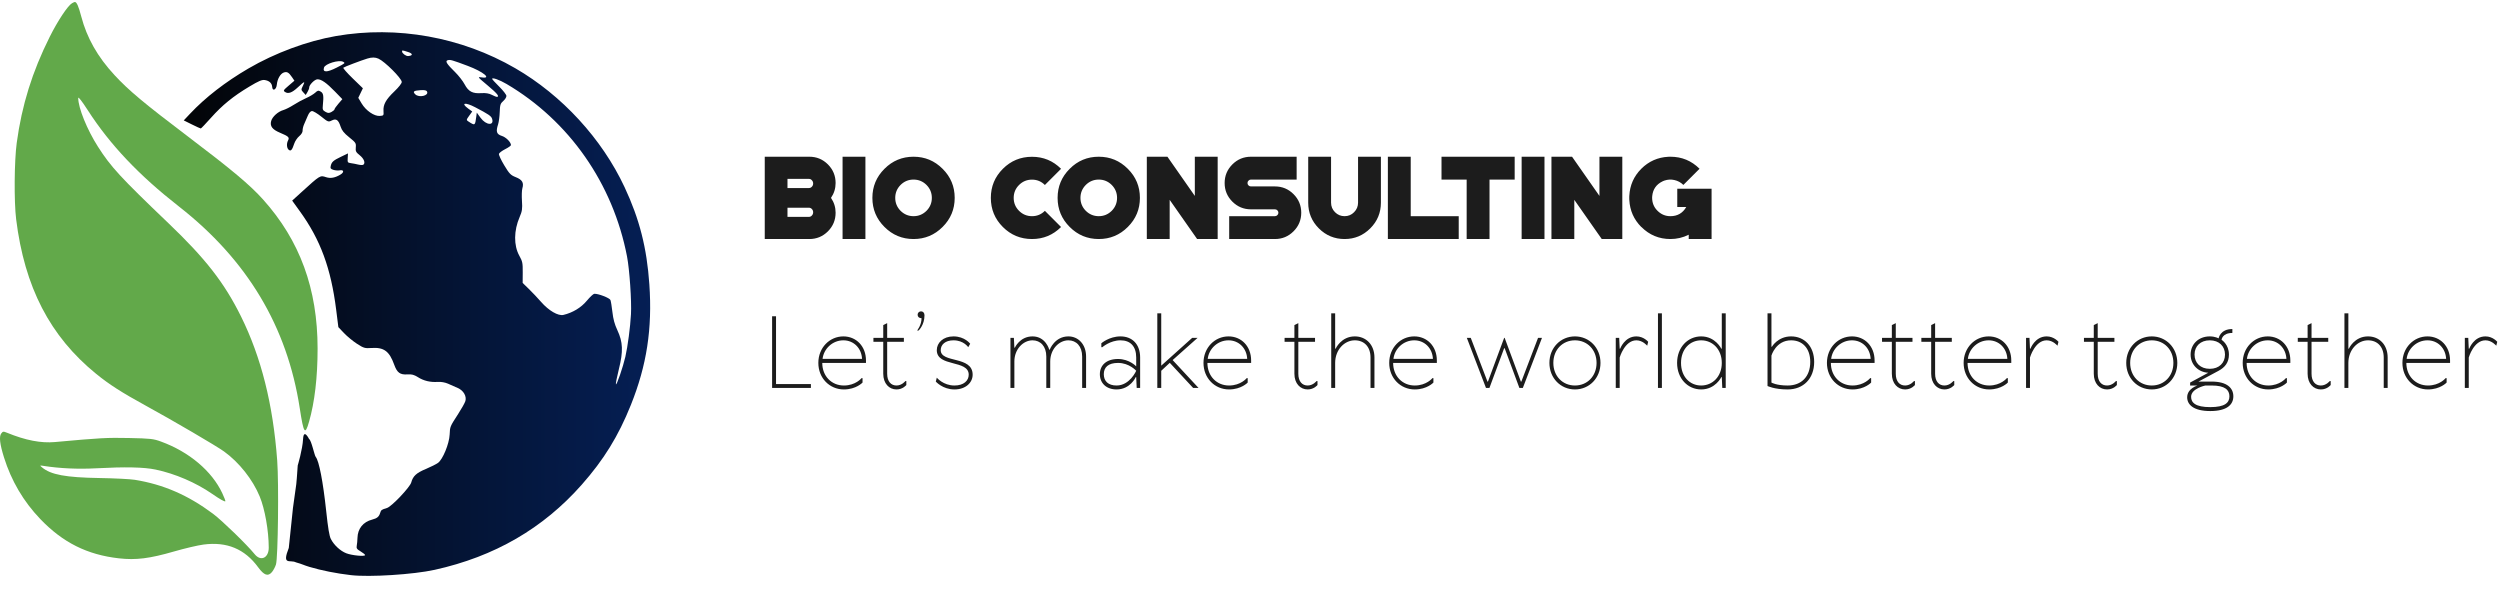 <svg width="509" height="120" viewBox="0 0 509 120" fill="none" xmlns="http://www.w3.org/2000/svg">
<path fill-rule="evenodd" clip-rule="evenodd" d="M14.652 0.663C13.79 1.17 11.751 4.247 10.13 7.486C6.557 14.626 4.447 21.408 3.405 29.1C2.906 32.788 2.843 41.056 3.287 44.636C5 58.464 10.178 68.469 19.58 76.119C22.229 78.275 24.778 79.91 29.626 82.564C35.285 85.663 44.051 90.792 45.613 91.919C48.687 94.137 51.457 97.634 52.882 101.097C53.931 103.647 54.704 108.026 54.717 111.486C54.725 113.604 53.094 114.372 51.852 112.834C50.301 110.913 45.213 105.977 43.353 104.591C38.275 100.802 33.257 98.626 27.444 97.689C26.51 97.539 23.291 97.376 20.291 97.328C13.353 97.217 10.319 96.652 8.531 95.138C8.063 94.742 8.075 94.732 8.895 94.86C12.202 95.375 15.894 95.543 19.563 95.346C25.52 95.027 29.312 95.109 31.687 95.608C35.664 96.444 39.869 98.251 43.206 100.558C44.808 101.666 45.749 102.193 45.883 102.058C45.936 102.005 45.656 101.272 45.262 100.43C43.143 95.901 38.508 91.992 32.778 89.902C31.23 89.337 30.658 89.274 26.273 89.179C21.809 89.084 20.318 89.165 11.198 90C8.345 90.261 5.205 89.652 1.419 88.103C0.682 87.802 0.58 87.816 0.25 88.263C-0.213 88.889 -0.037 90.407 0.813 93.126C2.303 97.893 4.774 102.093 8.192 105.664C12.786 110.464 17.751 112.948 24.213 113.677C27.684 114.069 30.466 113.722 35.445 112.277C37.579 111.657 40.27 111.026 41.425 110.873C46.181 110.245 49.829 111.76 52.561 115.499C53.759 117.137 54.562 117.421 55.358 116.486C55.662 116.128 56.036 115.422 56.19 114.917C56.606 113.549 56.784 98.41 56.439 93.761C55.59 82.32 53.185 72.744 49.073 64.432C45.691 57.597 41.882 52.697 34.344 45.49C24.486 36.064 22.576 33.99 19.934 29.851C17.717 26.376 15.926 21.951 15.926 19.949C15.926 19.624 16.669 20.577 17.893 22.473C22.416 29.479 28.284 35.675 36.415 42.03C50.344 52.917 58.479 66.498 61.033 83.132C61.826 88.295 62.107 88.703 62.921 85.874C64.069 81.883 64.662 76.803 64.662 70.971C64.662 58.816 61.062 48.974 53.558 40.614C50.914 37.669 47.217 34.568 38.278 27.8C29.294 20.998 26.199 18.41 23.291 15.265C19.873 11.57 17.686 7.713 16.55 3.378C15.994 1.256 15.607 0.386 15.23 0.404C15.146 0.409 14.886 0.525 14.652 0.663Z" fill="#62A94A"/>
<path fill-rule="evenodd" clip-rule="evenodd" d="M68.417 7.334C62.583 8.344 55.985 10.787 50.603 13.93C45.867 16.695 41.829 19.824 38.675 23.173L37.413 24.513L39.079 25.34C39.995 25.796 40.808 26.164 40.884 26.158C40.96 26.153 41.898 25.168 42.968 23.97C45.268 21.394 47.477 19.597 50.769 17.627C52.664 16.493 53.328 16.209 53.891 16.293C54.822 16.432 55.364 16.928 55.416 17.688C55.483 18.663 56.267 18.273 56.364 17.215C56.471 16.065 57.099 14.986 57.796 14.756C58.447 14.541 58.803 14.749 59.469 15.733L59.943 16.433L58.768 17.439C57.669 18.38 57.623 18.465 58.068 18.748C58.703 19.153 59.48 18.865 60.617 17.803C62.001 16.512 62.178 16.448 61.702 17.41C61.282 18.26 61.283 18.293 61.758 18.809L62.244 19.337L62.606 18.728C62.806 18.393 62.96 17.994 62.95 17.842C62.914 17.329 64.022 16.19 64.595 16.15C65.379 16.095 66.448 16.834 68.206 18.647L69.701 20.189L68.897 21.123C68.454 21.637 68.098 22.146 68.106 22.255C68.113 22.363 67.843 22.603 67.506 22.788C67.001 23.065 66.781 23.061 66.262 22.767C65.698 22.447 65.643 22.303 65.736 21.384C65.928 19.477 65.845 18.971 65.287 18.647C64.819 18.375 64.69 18.402 64.162 18.886C63.833 19.187 63.003 19.678 62.318 19.979C61.632 20.279 60.496 20.895 59.793 21.349C59.09 21.802 58.141 22.28 57.684 22.411C56.598 22.722 55.446 23.763 55.207 24.647C54.928 25.683 55.442 26.366 56.988 27.017C58.761 27.762 58.977 27.969 58.646 28.598C58.297 29.261 58.379 30.204 58.812 30.52C59.235 30.827 59.477 30.54 59.916 29.218C60.081 28.72 60.537 28.045 60.93 27.718C61.355 27.365 61.631 26.907 61.61 26.591C61.591 26.298 61.73 25.715 61.919 25.297C62.109 24.879 62.441 24.11 62.656 23.589C62.902 22.994 63.218 22.629 63.505 22.609C63.757 22.591 64.61 23.096 65.4 23.731C66.779 24.839 66.867 24.872 67.538 24.533C68.449 24.075 68.898 24.384 69.349 25.779C69.6 26.556 70.035 27.097 71.102 27.956C72.436 29.03 72.516 29.152 72.439 29.998C72.367 30.797 72.457 30.979 73.247 31.614C74.111 32.311 74.446 33.193 73.974 33.535C73.847 33.628 73.382 33.616 72.941 33.508C72.501 33.4 71.823 33.269 71.436 33.217C70.779 33.129 70.736 33.061 70.792 32.178L70.852 31.233L69.414 31.923C67.843 32.676 67.52 32.97 67.331 33.815C67.229 34.272 67.333 34.415 67.889 34.586C68.265 34.701 68.839 34.743 69.165 34.681C70.005 34.518 70.114 35.06 69.336 35.533C68.234 36.204 67.29 36.375 66.373 36.071C65.166 35.67 65.2 35.65 61.345 39.155L59.486 40.845L61.103 43.087C65.247 48.83 67.388 54.653 68.442 63.043L68.89 66.605L70.042 67.817C70.675 68.484 71.864 69.463 72.682 69.992C74.044 70.872 74.291 70.945 75.602 70.853C78.157 70.674 79.267 71.485 80.263 74.258C80.849 75.889 81.462 76.333 82.978 76.227C83.817 76.168 84.326 76.304 85.086 76.789C86.259 77.537 87.622 77.862 89.153 77.756C89.805 77.711 90.652 77.863 91.242 78.131C91.787 78.378 92.664 78.765 93.19 78.991C94.36 79.492 95.047 80.669 94.75 81.662C94.643 82.021 93.98 83.205 93.277 84.293C91.593 86.903 91.629 86.816 91.549 88.484C91.46 90.357 90.152 93.538 89.183 94.238C88.801 94.514 87.681 95.076 86.694 95.488C84.774 96.289 84.08 96.93 83.731 98.225C83.467 99.204 79.722 103.15 78.799 103.422C77.698 103.746 77.582 103.829 77.405 104.42C77.172 105.199 76.776 105.532 75.779 105.788C73.926 106.262 72.827 107.634 72.781 109.528C72.769 110.034 72.704 110.737 72.637 111.09C72.533 111.634 72.651 111.811 73.415 112.263C73.91 112.555 74.322 112.889 74.331 113.005C74.357 113.351 71.644 113.095 70.495 112.644C69.28 112.167 67.996 110.976 67.363 109.74C67.05 109.129 66.785 107.539 66.41 104.021C65.776 98.078 64.95 93.813 64.278 93.024C64.014 92.714 63.408 89.639 62.92 89.373C62.92 89.373 61.829 87.167 61.708 89.373C61.587 91.579 60.617 94.765 60.617 94.765C60.253 99.79 60.517 97.025 59.647 103.422C59.586 103.867 58.867 111.08 58.798 111.554C57.344 115.23 59.041 113.882 60.253 114.495C61.587 114.863 61.767 115.048 63.001 115.419C65.425 116.147 68.508 116.76 71.459 117.099C75.269 117.538 84.176 116.972 88.493 116.017C100.683 113.32 110.577 107.593 118.453 98.672C122.938 93.593 125.893 88.799 128.428 82.491C131.686 74.384 132.832 66.927 132.209 57.896C131.697 50.467 130.2 44.597 127.164 38.108C122.549 28.242 114.426 19.405 104.903 13.889C93.938 7.538 80.834 5.184 68.417 7.334ZM83.094 10.592C84.097 10.919 84.096 11.334 83.092 11.413C82.658 11.448 81.885 10.878 81.86 10.504C81.839 10.202 81.91 10.207 83.094 10.592ZM77.057 11.944C78.346 12.52 81.746 15.912 81.798 16.676C81.817 16.952 81.208 17.734 80.293 18.61C78.552 20.273 77.99 21.295 78.081 22.626C78.141 23.511 78.112 23.548 77.317 23.604C76.189 23.683 74.502 22.522 73.631 21.068L72.945 19.921L73.414 18.946L73.883 17.971L71.81 15.964C70.67 14.86 69.81 13.879 69.899 13.785C70.043 13.632 73.58 12.285 74.798 11.919C75.731 11.639 76.39 11.646 77.057 11.944ZM69.862 12.58C70.338 12.84 70.297 12.877 68.561 13.76C66.553 14.781 65.656 14.781 65.966 13.758C66.202 12.977 69.025 12.124 69.862 12.58ZM95.201 13.401C98.392 14.593 100.213 16.09 98.068 15.756C97.174 15.617 97.19 15.64 99.271 17.384C101.231 19.026 101.766 19.681 101.184 19.721C101.054 19.731 100.577 19.544 100.124 19.306C99.575 19.018 98.873 18.903 98.02 18.962C96.219 19.087 95.38 18.648 94.593 17.166C94.233 16.489 93.357 15.367 92.648 14.674C90.951 13.017 90.586 12.433 91.142 12.265C91.659 12.109 92.006 12.206 95.201 13.401ZM103.131 17.095C115.896 24.614 124.805 37.371 127.664 52.223C128.172 54.866 128.612 61.28 128.468 63.962C128.328 66.582 127.81 70.508 127.326 72.627C126.844 74.737 125.53 78.557 125.398 78.233C125.342 78.095 125.615 76.704 126.005 75.141C126.909 71.515 126.837 69.671 125.692 67.218C125.132 66.019 124.853 64.993 124.689 63.543C124.564 62.436 124.384 61.331 124.288 61.086C124.122 60.66 121.788 59.76 120.995 59.816C120.796 59.83 120.113 60.468 119.476 61.235C118.319 62.628 116.621 63.657 114.728 64.113C113.649 64.373 111.734 63.262 110.161 61.463C109.48 60.685 108.358 59.498 107.668 58.827L106.414 57.605L106.428 55.477C106.441 53.518 106.385 53.246 105.726 52.05C104.576 49.961 104.603 46.947 105.797 44.19C106.309 43.008 106.381 42.514 106.272 40.92C106.202 39.887 106.238 38.73 106.352 38.347C106.692 37.211 106.329 36.591 105.025 36.077C103.972 35.662 103.719 35.403 102.661 33.654C102.009 32.576 101.526 31.527 101.588 31.323C101.649 31.119 102.229 30.685 102.876 30.358C103.522 30.032 104.044 29.659 104.035 29.529C103.992 28.908 103.023 27.943 102.169 27.671C101.098 27.33 100.928 26.801 101.412 25.32C101.564 24.854 101.714 23.722 101.745 22.804C101.794 21.344 101.884 21.064 102.469 20.559C102.837 20.242 103.123 19.774 103.106 19.519C103.088 19.263 102.43 18.419 101.643 17.642C100.856 16.866 100.207 16.156 100.2 16.064C100.174 15.713 101.689 16.246 103.131 17.095ZM86.952 18.658C87.332 19.484 85.316 19.949 84.557 19.21C83.976 18.646 84.208 18.457 85.602 18.359C86.456 18.299 86.824 18.381 86.952 18.658ZM96.726 21.826C99.459 23.252 100.002 23.619 100.184 24.166C100.679 25.655 98.961 25.522 97.843 23.986L97.074 22.929L96.969 23.748C96.73 25.603 96.715 25.612 95.371 24.735C94.922 24.443 94.929 24.392 95.524 23.567L96.146 22.704L95.326 22.104C93.747 20.949 94.687 20.763 96.726 21.826Z" fill="url(#paint0_linear_239_562)"/>
<path d="M160.332 44.155V42.292H164.703C164.938 42.292 165.137 42.382 165.301 42.561C165.473 42.741 165.559 42.96 165.559 43.218C165.559 43.475 165.473 43.694 165.301 43.874C165.137 44.061 164.938 44.155 164.703 44.155H160.332ZM160.332 36.421H164.703C164.938 36.421 165.137 36.514 165.301 36.702C165.473 36.882 165.559 37.1 165.559 37.358C165.559 37.616 165.473 37.835 165.301 38.014C165.137 38.194 164.938 38.284 164.703 38.284H160.332V36.421ZM170.129 43.311C170.129 42.21 169.816 41.202 169.191 40.288C169.816 39.374 170.129 38.366 170.129 37.264C170.129 35.788 169.609 34.526 168.57 33.479C167.523 32.432 166.262 31.909 164.785 31.909H155.703V48.667H164.785C166.262 48.667 167.523 48.143 168.57 47.096C169.609 46.05 170.129 44.788 170.129 43.311ZM171.547 48.667H176.199V31.909H171.547V48.667ZM185.996 36.561C187.02 36.561 187.898 36.925 188.633 37.651C189.359 38.386 189.723 39.264 189.723 40.288C189.723 41.311 189.359 42.19 188.633 42.925C187.898 43.651 187.02 44.014 185.996 44.014C184.973 44.014 184.094 43.651 183.359 42.925C182.633 42.19 182.27 41.311 182.27 40.288C182.27 39.264 182.633 38.386 183.359 37.651C184.094 36.925 184.973 36.561 185.996 36.561ZM185.996 48.667C188.309 48.667 190.281 47.846 191.914 46.206C193.555 44.573 194.375 42.6 194.375 40.288C194.375 37.975 193.555 36.003 191.914 34.37C190.281 32.729 188.309 31.909 185.996 31.909C183.684 31.909 181.711 32.729 180.078 34.37C178.438 36.003 177.617 37.975 177.617 40.288C177.617 42.6 178.438 44.573 180.078 46.206C181.711 47.846 183.684 48.667 185.996 48.667ZM210.113 48.667C212.426 48.667 214.398 47.85 216.031 46.218L212.738 42.925C212.012 43.651 211.137 44.014 210.113 44.014C209.082 44.014 208.203 43.651 207.477 42.925C206.75 42.198 206.387 41.319 206.387 40.288C206.387 39.264 206.75 38.389 207.477 37.663C208.203 36.936 209.082 36.573 210.113 36.573C211.137 36.573 212.012 36.936 212.738 37.663L216.031 34.37C214.398 32.737 212.426 31.921 210.113 31.921C207.793 31.921 205.816 32.737 204.184 34.37C202.551 36.003 201.734 37.975 201.734 40.288C201.734 42.608 202.551 44.585 204.184 46.218C205.816 47.85 207.793 48.667 210.113 48.667ZM223.707 36.561C224.73 36.561 225.609 36.925 226.344 37.651C227.07 38.386 227.434 39.264 227.434 40.288C227.434 41.311 227.07 42.19 226.344 42.925C225.609 43.651 224.73 44.014 223.707 44.014C222.684 44.014 221.805 43.651 221.07 42.925C220.344 42.19 219.98 41.311 219.98 40.288C219.98 39.264 220.344 38.386 221.07 37.651C221.805 36.925 222.684 36.561 223.707 36.561ZM223.707 48.667C226.02 48.667 227.992 47.846 229.625 46.206C231.266 44.573 232.086 42.6 232.086 40.288C232.086 37.975 231.266 36.003 229.625 34.37C227.992 32.729 226.02 31.909 223.707 31.909C221.395 31.909 219.422 32.729 217.789 34.37C216.148 36.003 215.328 37.975 215.328 40.288C215.328 42.6 216.148 44.573 217.789 46.206C219.422 47.846 221.395 48.667 223.707 48.667ZM243.266 31.909V39.889L237.688 31.909H233.492V48.667H238.145V40.686L243.734 48.667H247.918V31.909H243.266ZM259.578 42.62C259.773 42.62 259.938 42.686 260.07 42.819C260.211 42.96 260.281 43.124 260.281 43.311C260.281 43.507 260.211 43.671 260.07 43.803C259.938 43.944 259.773 44.014 259.578 44.014H250.262V48.667H259.578C261.055 48.667 262.316 48.143 263.363 47.096C264.41 46.05 264.934 44.788 264.934 43.311C264.934 41.835 264.41 40.573 263.363 39.526C262.316 38.479 261.055 37.956 259.578 37.956H254.691C254.496 37.956 254.332 37.889 254.199 37.757C254.059 37.616 253.988 37.452 253.988 37.264C253.988 37.069 254.059 36.905 254.199 36.772C254.332 36.632 254.496 36.561 254.691 36.561H263.996V31.909H254.691C253.215 31.909 251.953 32.432 250.906 33.479C249.859 34.526 249.336 35.788 249.336 37.264C249.336 38.741 249.859 40.003 250.906 41.05C251.953 42.096 253.215 42.62 254.691 42.62H259.578ZM273.758 48.667C275.797 48.667 277.539 47.944 278.984 46.499C280.43 45.053 281.152 43.307 281.152 41.261V31.909H276.5V41.261C276.5 42.018 276.23 42.667 275.691 43.206C275.16 43.745 274.516 44.014 273.758 44.014C273 44.014 272.352 43.745 271.812 43.206C271.273 42.667 271.004 42.018 271.004 41.261V31.909H266.352V41.261C266.352 43.307 267.074 45.053 268.52 46.499C269.965 47.944 271.711 48.667 273.758 48.667ZM282.57 31.909V48.667H296.996V44.014H287.223V31.909H282.57ZM293.492 31.909V36.561H298.613V48.667H303.266V36.561H308.387V31.909H293.492ZM309.805 48.667H314.457V31.909H309.805V48.667ZM325.648 31.909V39.889L320.07 31.909H315.875V48.667H320.527V40.686L326.117 48.667H330.301V31.909H325.648ZM331.719 40.522C331.727 40.593 331.73 40.659 331.73 40.721C331.84 42.862 332.652 44.694 334.168 46.218L334.18 46.206C335.812 47.846 337.785 48.667 340.098 48.667C341.41 48.667 342.652 48.374 343.824 47.788V48.667H348.477V38.425H341.492V42.151H343.32C342.602 43.393 341.527 44.014 340.098 44.014C339.137 44.014 338.305 43.69 337.602 43.042C336.891 42.401 336.488 41.612 336.395 40.675C336.387 40.62 336.383 40.561 336.383 40.499V40.475C336.375 40.413 336.371 40.35 336.371 40.288C336.371 40.225 336.375 40.163 336.383 40.1V40.077C336.383 40.014 336.387 39.96 336.395 39.913V39.901C336.535 38.534 337.227 37.546 338.469 36.936C338.492 36.928 338.5 36.925 338.492 36.925C338.516 36.917 338.551 36.901 338.598 36.878C338.645 36.862 338.668 36.85 338.668 36.843C338.676 36.843 338.703 36.835 338.75 36.819C338.797 36.803 338.832 36.788 338.855 36.772C338.84 36.78 338.852 36.776 338.891 36.761C339.555 36.534 340.227 36.499 340.906 36.655C341.609 36.811 342.219 37.143 342.734 37.651L346.027 34.358C344.387 32.725 342.41 31.909 340.098 31.909C340.027 31.909 339.957 31.909 339.887 31.909C339.91 31.909 339.898 31.909 339.852 31.909C339.781 31.909 339.719 31.913 339.664 31.921C337.523 32.03 335.691 32.843 334.168 34.358C332.652 35.882 331.84 37.714 331.73 39.854C331.73 39.917 331.727 39.983 331.719 40.053V40.077C331.719 40.147 331.719 40.218 331.719 40.288C331.719 40.358 331.719 40.428 331.719 40.499V40.522Z" fill="#1C1C1C"/>
<path d="M157.2 78.99H165.1V78.19H158V64.39H157.2V78.99ZM171.813 78.49C169.313 78.49 167.413 76.59 167.413 73.89H176.313V73.39C176.313 70.49 174.313 68.49 171.713 68.49C168.913 68.49 166.613 70.79 166.613 73.89C166.613 76.99 168.913 79.29 171.813 79.29C174.313 79.29 175.613 77.89 175.613 77.89V76.99H175.412C175.412 76.99 174.213 78.49 171.813 78.49ZM167.473 73.07C167.713 70.99 169.513 69.29 171.713 69.29C173.813 69.29 175.412 70.89 175.513 73.07H167.473ZM179.829 76.09C179.829 78.09 181.029 79.29 182.529 79.29C183.829 79.29 184.529 78.39 184.529 78.39V77.59H184.329C184.329 77.59 183.629 78.49 182.529 78.49C181.429 78.49 180.629 77.69 180.629 76.09V69.59H184.029V68.79H180.629V65.79L179.829 66.19V68.79H177.829V69.59H179.829V76.09ZM188.227 64.19C188.227 63.69 187.927 63.39 187.527 63.39C187.127 63.39 186.827 63.69 186.827 64.09C186.827 64.49 187.127 64.79 187.627 64.79C187.627 66.19 186.727 67.29 186.727 67.29H187.027C187.027 67.29 188.227 66.19 188.227 64.19ZM194.131 69.29C196.231 69.29 197.131 70.69 197.131 70.69L197.531 69.99C197.531 69.99 196.431 68.49 194.131 68.49C192.031 68.49 190.731 69.79 190.731 71.29C190.731 74.79 197.231 73.19 197.231 76.29C197.231 77.49 196.231 78.49 194.331 78.49C192.031 78.49 190.731 76.89 190.731 76.89L190.531 77.69C190.531 77.69 191.931 79.29 194.331 79.29C196.631 79.29 198.031 77.89 198.031 76.29C198.031 72.39 191.531 73.99 191.531 71.29C191.531 70.19 192.431 69.29 194.131 69.29ZM213.826 73.59C213.826 71.09 215.626 69.29 217.526 69.29C219.126 69.29 220.326 70.49 220.326 72.59V78.99H221.126V72.59C221.126 70.09 219.526 68.49 217.526 68.49C214.726 68.49 213.726 71.19 213.726 71.19H213.626C213.626 71.19 212.926 68.49 210.226 68.49C207.626 68.49 206.626 70.79 206.626 70.79H206.526L206.426 68.79H205.726V78.99H206.526V73.59C206.526 71.09 208.326 69.29 210.226 69.29C211.826 69.29 213.026 70.49 213.026 72.59V78.99H213.826V73.59ZM227.332 78.49C225.632 78.49 224.732 77.59 224.732 76.19C224.732 74.79 225.632 73.89 227.632 73.89C229.932 73.89 231.332 75.49 231.332 75.49C231.332 75.49 230.032 78.49 227.332 78.49ZM228.132 68.49C225.832 68.49 224.232 69.89 224.232 69.89V70.69H224.432C224.432 70.69 226.032 69.29 228.132 69.29C230.132 69.29 231.332 70.49 231.332 72.79V74.59C231.332 74.59 229.932 73.09 227.632 73.09C225.232 73.09 223.932 74.39 223.932 76.19C223.932 77.99 225.232 79.29 227.332 79.29C230.132 79.29 231.232 76.79 231.232 76.79H231.332L231.432 78.99H232.132V72.79C232.132 70.09 230.532 68.49 228.132 68.49ZM242.928 78.99H244.028L238.748 73.31L243.828 68.79H242.728L236.428 74.45V63.79H235.628V78.99H236.428V75.49L238.168 73.87L242.928 78.99ZM250.23 78.49C247.73 78.49 245.83 76.59 245.83 73.89H254.73V73.39C254.73 70.49 252.73 68.49 250.13 68.49C247.33 68.49 245.03 70.79 245.03 73.89C245.03 76.99 247.33 79.29 250.23 79.29C252.73 79.29 254.03 77.89 254.03 77.89V76.99H253.83C253.83 76.99 252.63 78.49 250.23 78.49ZM245.89 73.07C246.13 70.99 247.93 69.29 250.13 69.29C252.23 69.29 253.83 70.89 253.93 73.07H245.89ZM263.54 76.09C263.54 78.09 264.74 79.29 266.24 79.29C267.54 79.29 268.24 78.39 268.24 78.39V77.59H268.04C268.04 77.59 267.34 78.49 266.24 78.49C265.14 78.49 264.34 77.69 264.34 76.09V69.59H267.74V68.79H264.34V65.79L263.54 66.19V68.79H261.54V69.59H263.54V76.09ZM279.838 78.99V72.79C279.838 70.19 278.138 68.49 275.838 68.49C273.038 68.49 271.938 70.99 271.938 70.99H271.838V63.79H271.038V78.99H271.838V73.89C271.838 71.19 273.738 69.29 275.838 69.29C277.738 69.29 279.038 70.59 279.038 72.79V78.99H279.838ZM288.043 78.49C285.543 78.49 283.643 76.59 283.643 73.89H292.543V73.39C292.543 70.49 290.543 68.49 287.943 68.49C285.143 68.49 282.843 70.79 282.843 73.89C282.843 76.99 285.143 79.29 288.043 79.29C290.543 79.29 291.843 77.89 291.843 77.89V76.99H291.643C291.643 76.99 290.443 78.49 288.043 78.49ZM283.703 73.07C283.943 70.99 285.743 69.29 287.943 69.29C290.043 69.29 291.643 70.89 291.743 73.07H283.703ZM306.247 68.79L302.947 77.69H302.847L299.447 68.79H298.647L302.547 78.99H303.247L306.247 70.89H306.347L309.347 78.99H310.047L313.947 68.79H313.147L309.747 77.69H309.647L306.347 68.79H306.247ZM316.26 73.89C316.26 71.19 318.16 69.29 320.66 69.29C323.16 69.29 325.06 71.19 325.06 73.89C325.06 76.59 323.16 78.49 320.66 78.49C318.16 78.49 316.26 76.59 316.26 73.89ZM325.86 73.89C325.86 70.79 323.56 68.49 320.66 68.49C317.76 68.49 315.46 70.79 315.46 73.89C315.46 76.99 317.76 79.29 320.66 79.29C323.56 79.29 325.86 76.99 325.86 73.89ZM335.568 69.59C335.568 69.59 334.668 68.49 333.168 68.49C330.768 68.49 329.868 70.99 329.868 70.99H329.768L329.668 68.79H328.968V78.99H329.768V72.79C329.768 72.79 330.768 69.29 333.168 69.29C334.468 69.29 335.368 70.39 335.368 70.39L335.568 69.59ZM338.362 63.79H337.562V78.99H338.362V63.79ZM350.556 73.89C350.556 76.69 348.656 78.49 346.356 78.49C344.056 78.49 342.256 76.69 342.256 73.89C342.256 71.09 344.056 69.29 346.356 69.29C348.656 69.29 350.556 71.09 350.556 73.89ZM350.656 78.99H351.356V63.79H350.556V70.99H350.456C350.456 70.99 349.256 68.49 346.356 68.49C343.656 68.49 341.456 70.69 341.456 73.89C341.456 77.09 343.656 79.29 346.356 79.29C349.256 79.29 350.456 76.79 350.456 76.79H350.556L350.656 78.99ZM360.666 72.39C360.666 72.39 361.566 69.29 364.666 69.29C366.966 69.29 368.566 70.89 368.566 73.69C368.566 76.69 366.766 78.49 363.966 78.49C361.666 78.49 360.666 77.89 360.666 77.89V72.39ZM363.966 79.29C367.166 79.29 369.366 77.09 369.366 73.69C369.366 70.49 367.366 68.49 364.666 68.49C361.966 68.49 360.766 70.59 360.766 70.59H360.666V63.79H359.866V78.59C359.866 78.59 361.266 79.29 363.966 79.29ZM377.164 78.49C374.664 78.49 372.764 76.59 372.764 73.89H381.664V73.39C381.664 70.49 379.664 68.49 377.064 68.49C374.264 68.49 371.964 70.79 371.964 73.89C371.964 76.99 374.264 79.29 377.164 79.29C379.664 79.29 380.964 77.89 380.964 77.89V76.99H380.764C380.764 76.99 379.564 78.49 377.164 78.49ZM372.824 73.07C373.064 70.99 374.864 69.29 377.064 69.29C379.164 69.29 380.764 70.89 380.864 73.07H372.824ZM385.18 76.09C385.18 78.09 386.38 79.29 387.88 79.29C389.18 79.29 389.88 78.39 389.88 78.39V77.59H389.68C389.68 77.59 388.98 78.49 387.88 78.49C386.78 78.49 385.98 77.69 385.98 76.09V69.59H389.38V68.79H385.98V65.79L385.18 66.19V68.79H383.18V69.59H385.18V76.09ZM393.188 76.09C393.188 78.09 394.388 79.29 395.888 79.29C397.188 79.29 397.888 78.39 397.888 78.39V77.59H397.688C397.688 77.59 396.988 78.49 395.888 78.49C394.788 78.49 393.988 77.69 393.988 76.09V69.59H397.388V68.79H393.988V65.79L393.188 66.19V68.79H391.188V69.59H393.188V76.09ZM404.996 78.49C402.496 78.49 400.596 76.59 400.596 73.89H409.496V73.39C409.496 70.49 407.496 68.49 404.896 68.49C402.096 68.49 399.796 70.79 399.796 73.89C399.796 76.99 402.096 79.29 404.996 79.29C407.496 79.29 408.796 77.89 408.796 77.89V76.99H408.596C408.596 76.99 407.396 78.49 404.996 78.49ZM400.656 73.07C400.896 70.99 402.696 69.29 404.896 69.29C406.996 69.29 408.596 70.89 408.696 73.07H400.656ZM419.103 69.59C419.103 69.59 418.203 68.49 416.703 68.49C414.303 68.49 413.403 70.99 413.403 70.99H413.303L413.203 68.79H412.503V78.99H413.303V72.79C413.303 72.79 414.303 69.29 416.703 69.29C418.003 69.29 418.903 70.39 418.903 70.39L419.103 69.59ZM426.294 76.09C426.294 78.09 427.494 79.29 428.994 79.29C430.294 79.29 430.994 78.39 430.994 78.39V77.59H430.794C430.794 77.59 430.094 78.49 428.994 78.49C427.894 78.49 427.094 77.69 427.094 76.09V69.59H430.494V68.79H427.094V65.79L426.294 66.19V68.79H424.294V69.59H426.294V76.09ZM433.702 73.89C433.702 71.19 435.602 69.29 438.102 69.29C440.602 69.29 442.502 71.19 442.502 73.89C442.502 76.59 440.602 78.49 438.102 78.49C435.602 78.49 433.702 76.59 433.702 73.89ZM443.302 73.89C443.302 70.79 441.002 68.49 438.102 68.49C435.202 68.49 432.902 70.79 432.902 73.89C432.902 76.99 435.202 79.29 438.102 79.29C441.002 79.29 443.302 76.99 443.302 73.89ZM446.009 72.19C446.009 74.29 447.609 75.79 449.609 75.89L445.909 77.89V78.49H447.409C447.409 78.49 445.309 79.09 445.309 80.89C445.309 82.39 446.609 83.69 450.009 83.69C453.409 83.69 454.709 82.39 454.709 80.69C454.709 78.99 453.409 77.69 450.309 77.69H447.609L451.709 75.49C453.009 74.79 453.809 73.79 453.809 72.19C453.809 70.09 452.309 69.19 452.309 69.19C452.309 69.19 452.409 67.79 454.509 67.79V66.99C452.009 66.99 451.709 68.89 451.709 68.89C451.709 68.89 451.009 68.49 449.909 68.49C447.609 68.49 446.009 70.09 446.009 72.19ZM446.809 72.19C446.809 70.49 448.009 69.29 449.909 69.29C451.809 69.29 453.009 70.49 453.009 72.19C453.009 73.89 451.809 75.09 449.909 75.09C448.009 75.09 446.809 73.89 446.809 72.19ZM453.909 80.69C453.909 81.99 453.009 82.89 450.009 82.89C447.009 82.89 446.109 81.99 446.109 80.79C446.109 79.09 449.009 78.49 449.009 78.49H450.309C453.009 78.49 453.909 79.39 453.909 80.69ZM461.813 78.49C459.313 78.49 457.413 76.59 457.413 73.89H466.313V73.39C466.313 70.49 464.313 68.49 461.713 68.49C458.913 68.49 456.613 70.79 456.613 73.89C456.613 76.99 458.913 79.29 461.813 79.29C464.313 79.29 465.613 77.89 465.613 77.89V76.99H465.412C465.412 76.99 464.213 78.49 461.813 78.49ZM457.473 73.07C457.713 70.99 459.513 69.29 461.713 69.29C463.813 69.29 465.412 70.89 465.513 73.07H457.473ZM469.829 76.09C469.829 78.09 471.029 79.29 472.529 79.29C473.829 79.29 474.529 78.39 474.529 78.39V77.59H474.329C474.329 77.59 473.629 78.49 472.529 78.49C471.429 78.49 470.629 77.69 470.629 76.09V69.59H474.029V68.79H470.629V65.79L469.829 66.19V68.79H467.829V69.59H469.829V76.09ZM486.127 78.99V72.79C486.127 70.19 484.427 68.49 482.127 68.49C479.327 68.49 478.227 70.99 478.227 70.99H478.127V63.79H477.327V78.99H478.127V73.89C478.127 71.19 480.027 69.29 482.127 69.29C484.027 69.29 485.327 70.59 485.327 72.79V78.99H486.127ZM494.332 78.49C491.832 78.49 489.932 76.59 489.932 73.89H498.832V73.39C498.832 70.49 496.832 68.49 494.232 68.49C491.432 68.49 489.132 70.79 489.132 73.89C489.132 76.99 491.432 79.29 494.332 79.29C496.832 79.29 498.132 77.89 498.132 77.89V76.99H497.932C497.932 76.99 496.732 78.49 494.332 78.49ZM489.992 73.07C490.232 70.99 492.032 69.29 494.232 69.29C496.332 69.29 497.932 70.89 498.032 73.07H489.992ZM508.439 69.59C508.439 69.59 507.539 68.49 506.039 68.49C503.639 68.49 502.739 70.99 502.739 70.99H502.639L502.539 68.79H501.839V78.99H502.639V72.79C502.639 72.79 503.639 69.29 506.039 69.29C507.339 69.29 508.239 70.39 508.239 70.39L508.439 69.59Z" fill="#1C1C1C"/>
<defs>
<linearGradient id="paint0_linear_239_562" x1="32.854" y1="61.187" x2="136.024" y2="61.187" gradientUnits="userSpaceOnUse">
<stop stop-opacity="0.99"/>
<stop offset="1" stop-color="#021D55" stop-opacity="0.99"/>
</linearGradient>
</defs>
</svg>
